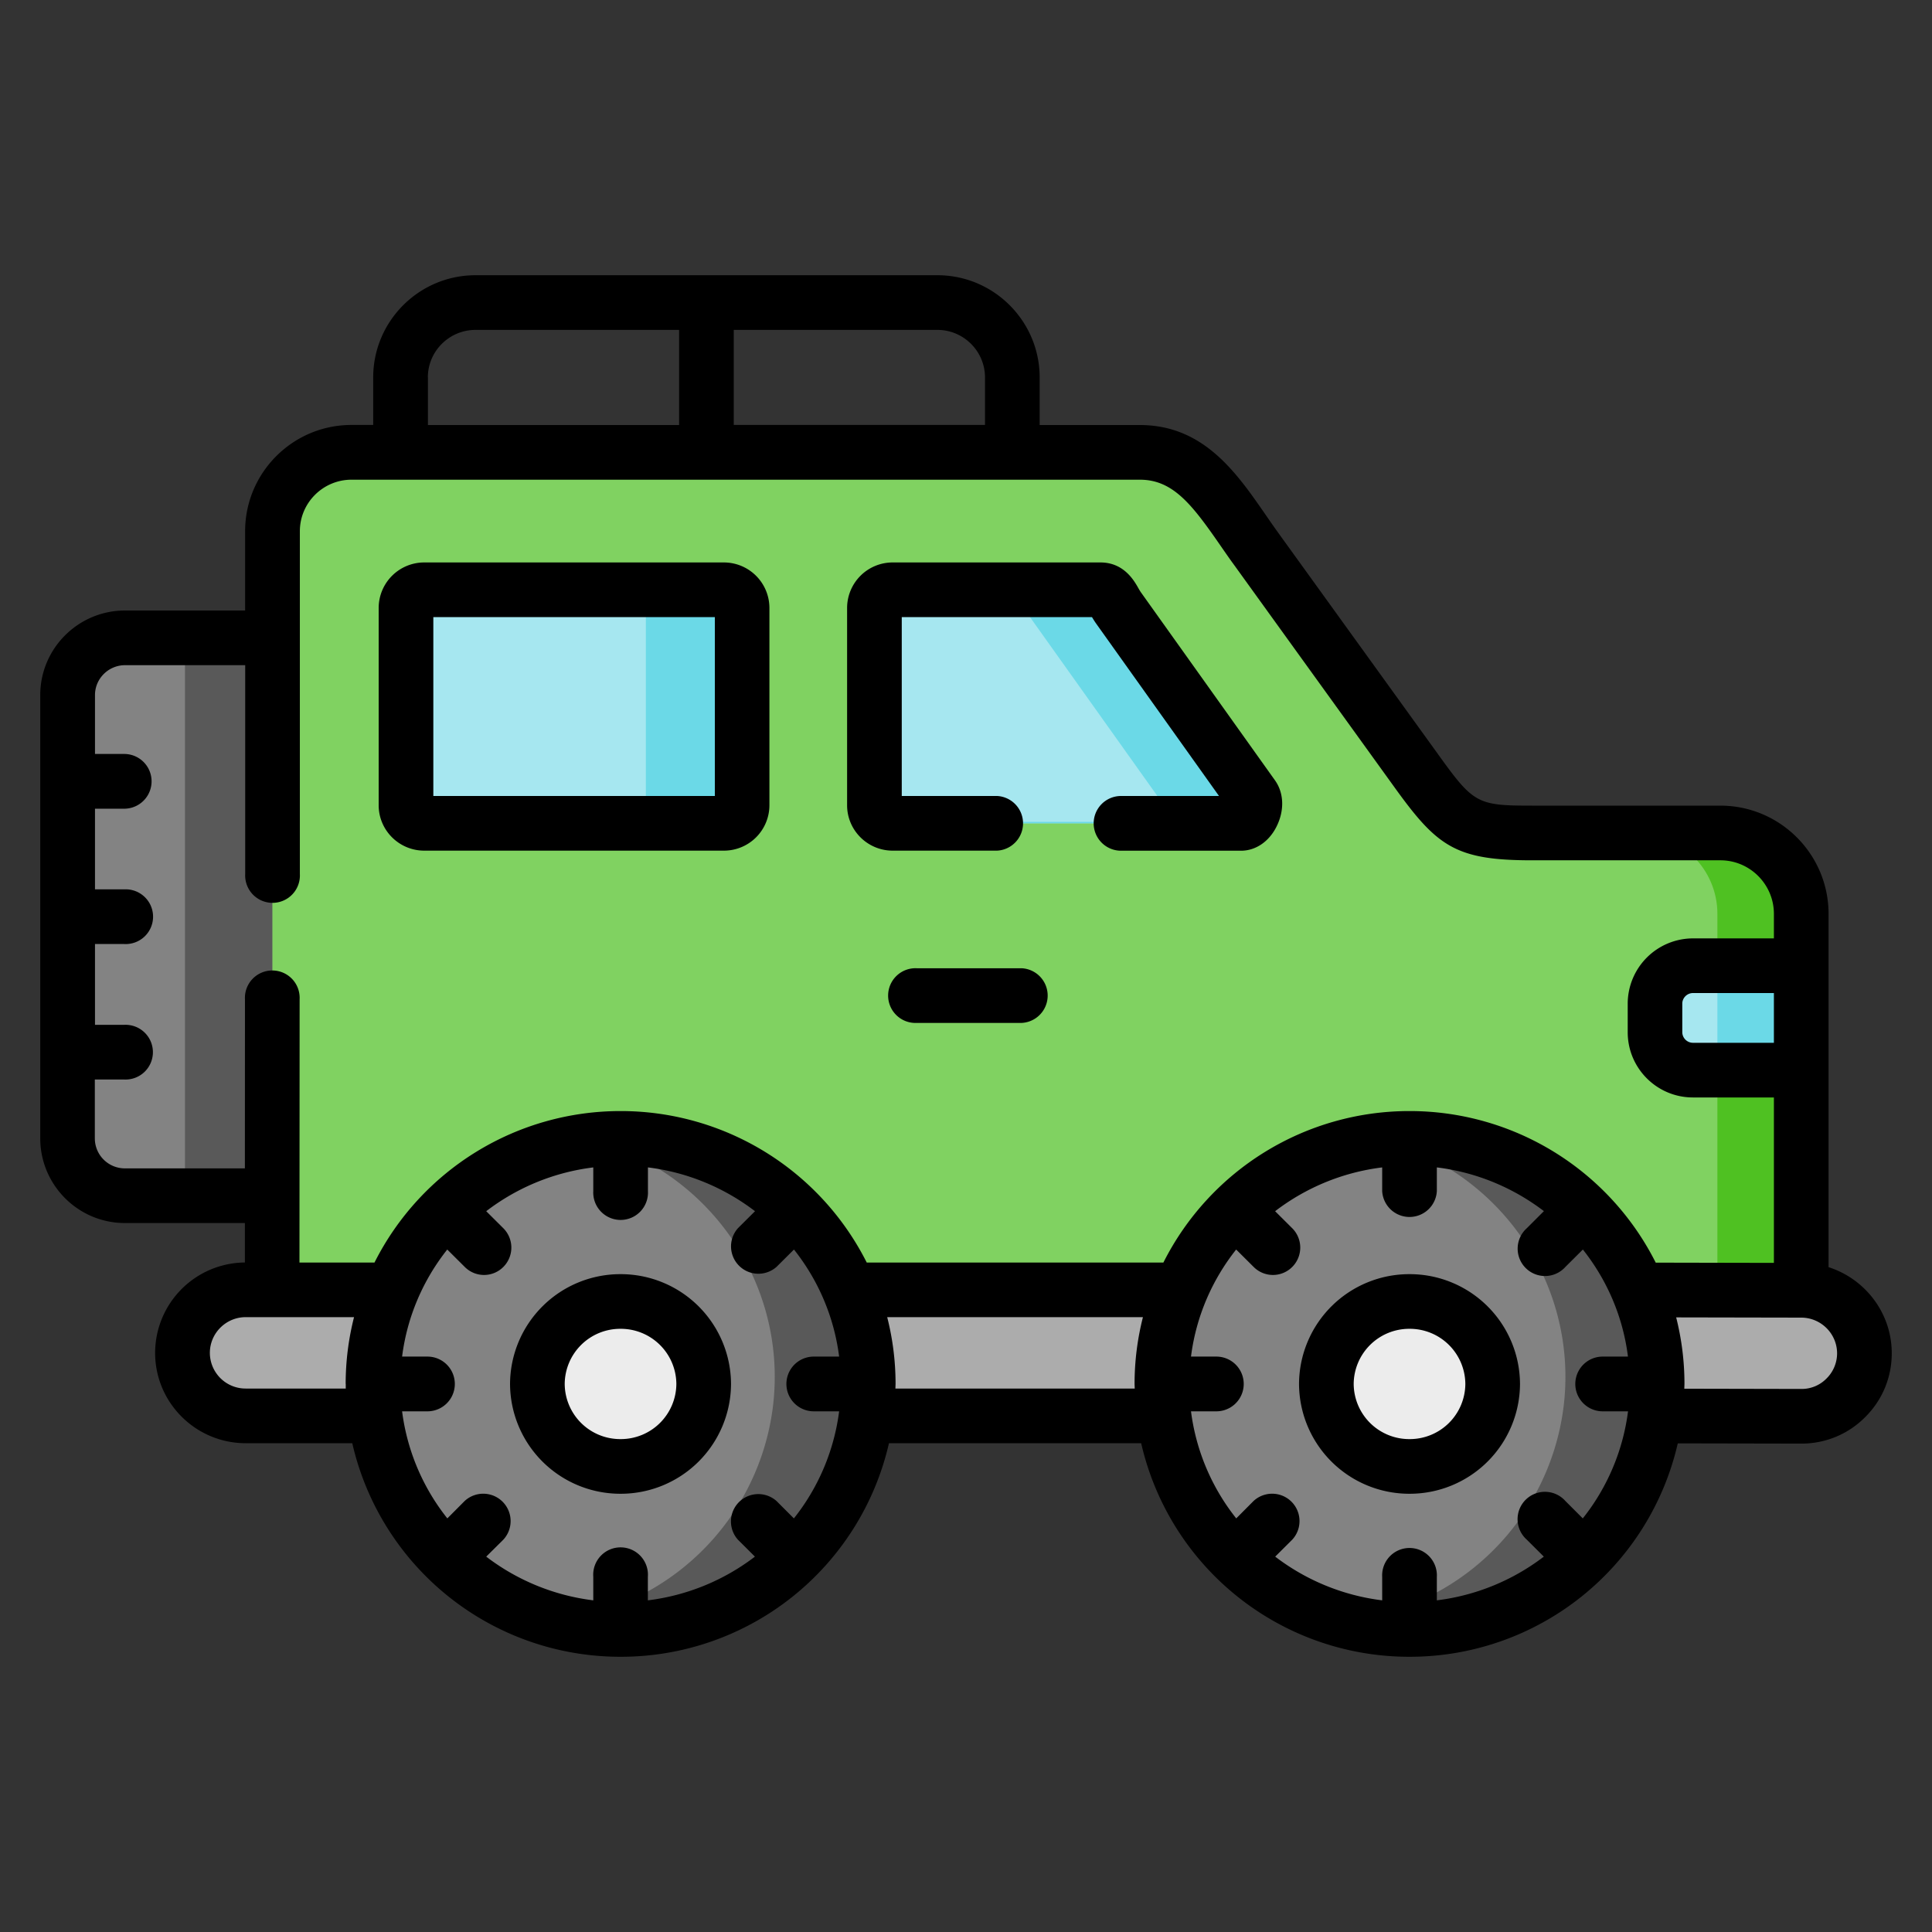 <svg width="24" height="24" fill="none" xmlns="http://www.w3.org/2000/svg">
  <rect width="100%" height="100%" fill="#333333" stroke="none"/>
  <defs/>
  <g fill-rule="evenodd" clip-rule="evenodd">
    <path d="M1.552 7.923a.714.714 0 00-.713.71v5.508c0 .391.32.711.712.711h1.83l2.168-3.478-2.166-3.451H1.552z" fill="#838383"/>
    <path d="M12.575 5.619H4.366a.984.984 0 00-.981.98l-.002 1.324-.002 3.047v5.053h.046l9.286.786 9.662-.781V11.35c0-.552-.452-1.004-1.004-1.004h-2.338c-.81 0-.95-.092-1.446-.78L15.6 6.81c-.41-.569-.735-1.191-1.44-1.191h-1.584z" fill="#80D261"/>
    <path d="M15.115 16.025H9.649a3 3 0 01.207 1.563h5.053c-.018-.13-.025-.124-.025-.397 0-.274.081-.806.23-1.166zM3.051 16.023a.786.786 0 00-.784.783c0 .43.352.782.784.782H5.11a3.038 3.038 0 01.207-1.566H3.05zM22.375 16.028h-2.473c.15.358.232.889.232 1.163 0 .273-.01.268-.026.398l2.267.004a.785.785 0 00.785-.782.787.787 0 00-.785-.783z" fill="#ACACAC"/>
    <path d="M22.375 11.996h-1.346a.472.472 0 00-.471.47v.357c0 .259.212.47.471.47h1.346v-1.297zM11.088 7.326c-.123 0-.226.1-.226.224v2.453c0 .123.102.224.226.224h4.327c.123 0 .219-.233.147-.334L13.893 7.55c-.071-.1-.158-.224-.452-.224h-2.353zM8.992 7.326H5.269c-.124 0-.226.1-.226.224v2.453c0 .123.102.224.226.224h3.723c.124 0 .226-.1.226-.224V7.55a.226.226 0 00-.226-.224z" fill="#A6E7F0"/>
    <path d="M17.509 14.14c-1.282 0-2.38.778-2.843 1.883a3.006 3.006 0 00-.208 1.565 3.068 3.068 0 003.05 2.653 3.067 3.067 0 003.05-2.652 3.04 3.04 0 00-.206-1.562 3.081 3.081 0 00-2.843-1.886zM7.709 14.14c-1.282 0-2.38.778-2.842 1.883-.151.36-.234.754-.234 1.168 0 1.685 1.377 3.05 3.076 3.05a3.069 3.069 0 003.05-2.653 3.025 3.025 0 00-.207-1.563l-.001-.002a3.077 3.077 0 00-2.842-1.882z" fill="#838383"/>
    <path d="M7.709 16.167c-.572 0-1.034.458-1.034 1.024a1.03 1.03 0 001.034 1.025c.57 0 1.032-.46 1.032-1.025 0-.566-.462-1.024-1.032-1.024z" fill="#ECECEC"/>
    <path d="M8.992 7.326H7.886c.08.034.137.113.137.205v2.453a.227.227 0 01-.226.225H5.18a.228.228 0 00.09.018h3.722c.124 0 .226-.1.226-.224V7.55a.226.226 0 00-.226-.224zM13.441 7.326h-1.02c.159.038.223.129.278.205l1.669 2.344c.071.1-.025.334-.149.334H11a.233.233 0 00.09.018h4.326c.123 0 .219-.233.147-.334L13.893 7.55c-.071-.1-.158-.224-.452-.224z" fill="#6BD9E7"/>
    <path d="M21.37 10.347h-1.04c.551 0 1.004.452 1.004 1.004v.645h1.041v-.645c0-.552-.452-1.004-1.004-1.004z" fill="#4FC122"/>
    <path d="M21.334 11.996h1.041v1.297h-1.041v-1.297z" fill="#6BD9E7"/>
    <path d="M22.375 16.028l-1.041-.003v.003h1.041zm-1.041-2.735v2.732l1.041.003v-2.735h-1.041z" fill="#4FC122"/>
    <path d="M17.51 16.167c-.572 0-1.034.458-1.034 1.024a1.03 1.03 0 001.033 1.025c.57 0 1.033-.46 1.033-1.025 0-.566-.463-1.024-1.033-1.024z" fill="#ECECEC"/>
    <path d="M2.298 7.923h1.085v6.93H2.298v-6.93zM19.344 14.743a3.104 3.104 0 00-2.172-.583 3.058 3.058 0 012.158 2.114 3.016 3.016 0 01.09 1.227 3.056 3.056 0 01-2.716 2.634c.257.069.527.106.805.106a3.07 3.07 0 003.05-2.65v-.002a3.015 3.015 0 00-.206-1.562s0-.002-.002-.003a3.029 3.029 0 00-1.007-1.281zM9.522 14.743a3.104 3.104 0 00-2.172-.583 3.058 3.058 0 012.158 2.114 3.018 3.018 0 01.09 1.227 3.056 3.056 0 01-2.716 2.634c.257.069.526.106.805.106a3.068 3.068 0 003.05-2.65v-.002a3.05 3.05 0 00-.206-1.562s0-.002-.002-.003a3.02 3.02 0 00-1.007-1.281z" fill="#595959"/>
  </g>
  <path d="M12.693 12.028h-1.302a.34.34 0 100 .679h1.302a.34.34 0 000-.679zM8.992 6.987H5.27a.566.566 0 00-.566.564v2.452c0 .311.254.564.566.564h3.722a.565.565 0 00.566-.564V7.551a.566.566 0 00-.566-.564zM8.88 9.888H5.383V7.666H8.88v2.222zM14.17 7.354a.673.673 0 01-.03-.05c-.054-.095-.181-.317-.47-.317h-2.58a.566.566 0 00-.567.564v2.452c0 .311.254.564.566.564h1.298a.34.34 0 000-.679h-1.185V7.666h2.363c.015.024.032.053.053.082l1.525 2.14h-1.217a.34.34 0 100 .68h1.49c.18 0 .344-.11.438-.293.103-.2.098-.42-.014-.579l-1.67-2.342zM7.71 15.828a1.37 1.37 0 00-1.374 1.364 1.37 1.37 0 001.373 1.364 1.37 1.37 0 001.372-1.364 1.37 1.37 0 00-1.372-1.364zm0 2.049a.69.69 0 01-.695-.685.69.69 0 01.694-.685.69.69 0 01.693.685.69.69 0 01-.693.685z" fill="#000"/>
  <path d="M22.715 15.742v-4.39c0-.741-.603-1.344-1.344-1.344h-2.338c-.683 0-.727-.024-1.17-.64l-1.989-2.756a14.63 14.63 0 01-.154-.22c-.361-.522-.77-1.112-1.56-1.112h-1.245v-.591c0-.7-.57-1.27-1.27-1.27H5.907c-.701 0-1.271.57-1.271 1.27v.59h-.27c-.729 0-1.321.592-1.321 1.32v.985H1.552C.973 7.584.5 8.055.5 8.634v5.507c0 .58.472 1.052 1.051 1.052h1.491v.49a1.125 1.125 0 00-1.115 1.123c0 .619.505 1.122 1.125 1.122h1.324a3.415 3.415 0 003.333 2.653 3.415 3.415 0 003.334-2.653h3.133a3.415 3.415 0 003.334 2.653 3.415 3.415 0 003.332-2.651l1.533.003h.003c.298 0 .58-.116.791-.328.214-.212.331-.494.331-.794 0-.5-.33-.924-.785-1.07zM9.115 4.098h2.529c.326 0 .592.265.592.591v.59H9.115V4.1zm-3.8.59c0-.325.266-.59.593-.59h2.528V5.28h-3.12v-.591zm-1.02 12.504v.057H3.053a.444.444 0 01-.446-.443c0-.244.2-.444.446-.444H4.398a3.362 3.362 0 00-.104.83zm5.814.34h.315a2.686 2.686 0 01-.562 1.33l-.216-.216a.34.34 0 00-.48.48l.212.211a2.737 2.737 0 01-1.33.543v-.292a.34.34 0 10-.678 0v.292a2.737 2.737 0 01-1.33-.543l.212-.21a.34.34 0 00-.48-.481l-.215.216a2.682 2.682 0 01-.562-1.33h.315a.34.34 0 000-.68h-.315c.063-.498.263-.954.561-1.33l.217.216a.338.338 0 00.48 0 .34.34 0 000-.48l-.213-.212a2.736 2.736 0 011.33-.544v.294a.34.34 0 10.679 0v-.294c.496.061.952.255 1.33.544l-.212.211a.34.34 0 00.48.48l.216-.215c.298.376.498.832.561 1.33h-.315a.34.34 0 000 .68zm3.985-.34l.002.057h-2.973l.002-.057a3.36 3.36 0 00-.104-.83h3.177a3.36 3.36 0 00-.104.83zm5.816.34h.314a2.682 2.682 0 01-.562 1.33l-.216-.216a.34.34 0 10-.48.48l.212.211a2.737 2.737 0 01-1.329.543v-.292a.34.34 0 10-.679 0v.292a2.737 2.737 0 01-1.329-.543l.211-.21a.34.34 0 00-.48-.481l-.215.216a2.682 2.682 0 01-.562-1.33h.315a.34.34 0 000-.68h-.315c.063-.498.263-.954.561-1.33l.217.216a.338.338 0 00.48 0 .34.34 0 000-.48l-.213-.212a2.736 2.736 0 011.33-.544v.294a.34.34 0 00.679 0v-.294c.497.061.952.255 1.33.543l-.212.212a.34.34 0 10.48.48l.216-.215c.298.376.498.832.56 1.33h-.314a.34.34 0 100 .68zm-2.4-3.73a3.421 3.421 0 00-3.058 1.882h-3.685a3.421 3.421 0 00-3.058-1.882 3.421 3.421 0 00-3.057 1.882H3.72l.002-3.27a.34.34 0 10-.679 0l-.001 2.1H1.55a.373.373 0 01-.372-.373v-.731h.363a.34.34 0 100-.679H1.18v-1.004h.363a.34.34 0 100-.679H1.18v-1.002h.363a.34.34 0 000-.68H1.18v-.732c0-.204.168-.371.374-.371h1.492v2.594a.34.34 0 10.679 0V6.599c0-.353.288-.64.642-.64H14.16c.413 0 .65.311 1.002.82.053.076.106.154.162.23l1.988 2.756c.538.748.761.922 1.72.922h2.34c.366 0 .664.299.664.665v.305H21.03a.812.812 0 00-.81.81v.356c0 .447.363.81.81.81h1.006v2.055l-1.468-.003a3.421 3.421 0 00-3.058-1.883zm4.526-1.466v.618H21.03a.133.133 0 01-.132-.131v-.356c0-.071.06-.131.132-.131h1.006zm.654 4.788a.431.431 0 01-.314.13l-1.453-.003.002-.06c0-.284-.036-.561-.103-.826l1.553.003c.246 0 .446.2.446.444a.44.44 0 01-.131.312z" fill="#000"/>
  <path d="M17.51 15.828a1.37 1.37 0 00-1.373 1.364 1.37 1.37 0 001.373 1.364 1.37 1.37 0 001.372-1.364 1.37 1.37 0 00-1.372-1.364zm0 2.049a.69.69 0 01-.694-.685.69.69 0 01.694-.685.69.69 0 01.693.685.69.69 0 01-.693.685z" fill="#000"/>
</svg>
